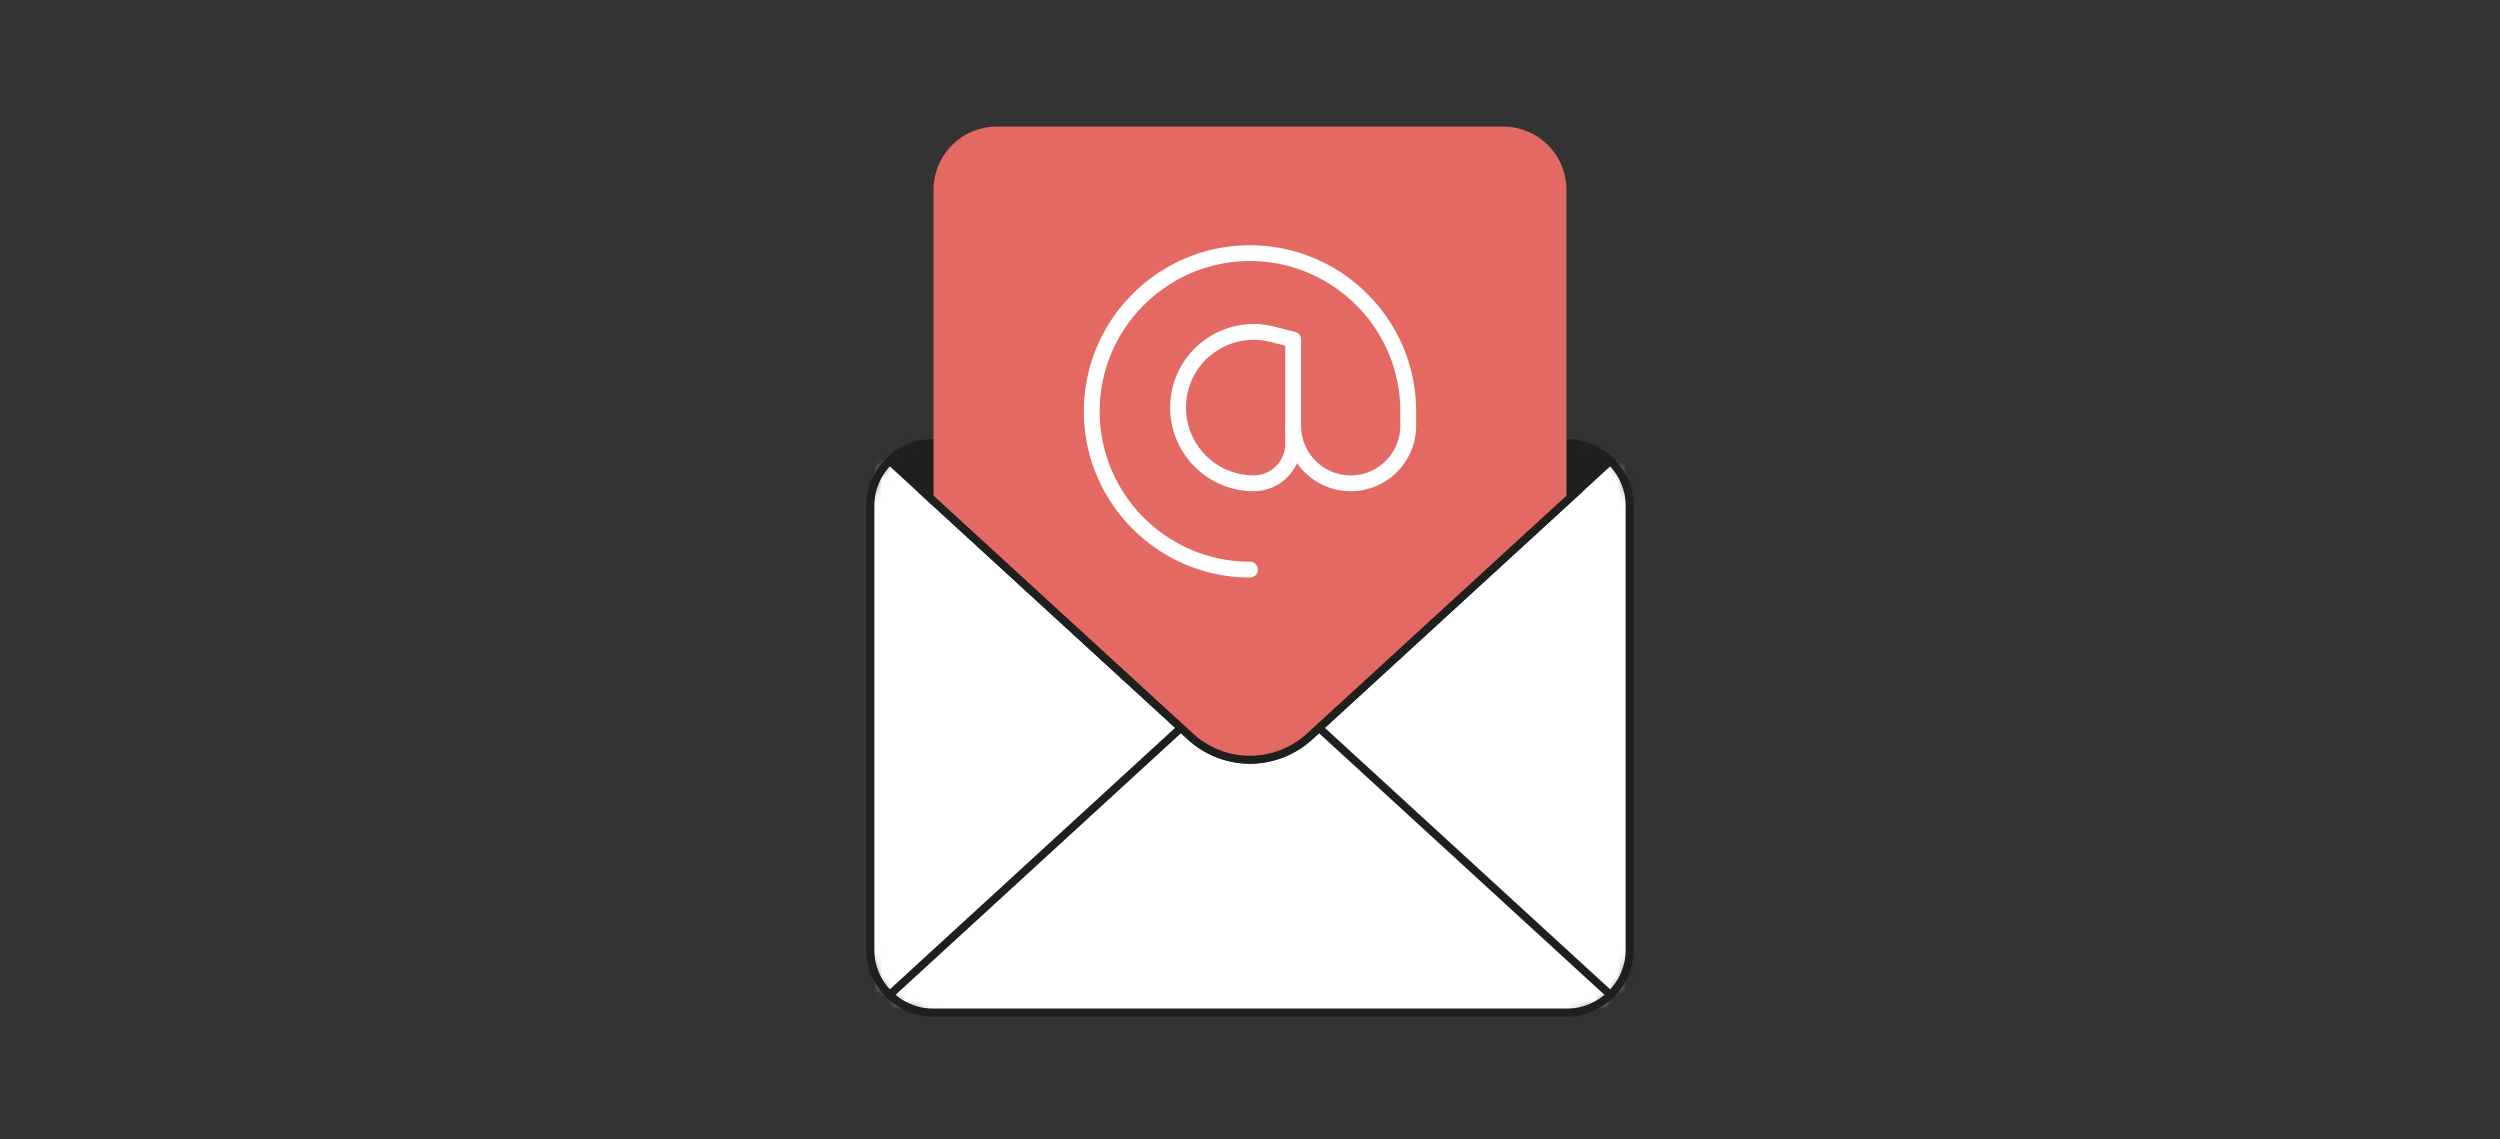 <svg width="316" height="144" viewBox="0 0 316 144" fill="none" xmlns="http://www.w3.org/2000/svg"><rect x="0" y="0" width="316" height="144" fill="#333333" stroke="none"/><g clip-path="url(#a)"><g clip-path="url(#b)"><mask id="c" style="mask-type:luminance" maskUnits="userSpaceOnUse" x="110" y="56" width="96" height="72"><path d="M198 56h-80a8 8 0 0 0-8 8v56a8 8 0 0 0 8 8h80a8 8 0 0 0 8-8V64a8 8 0 0 0-8-8z" fill="#fff"/></mask><g mask="url(#c)"><path d="M110 56l40.432 37.063a11.2 11.2 0 0 0 15.136 0L206 56h-96z" fill="#1F1F1F"/><path d="M158 96.529a11.664 11.664 0 0 1-7.906-3.099l-40.432-37.062A.5.5 0 0 1 110 55.5h96a.5.5 0 0 1 .338.868L165.906 93.43A11.668 11.668 0 0 1 158 96.529zM111.285 56.5l39.484 36.194a10.645 10.645 0 0 0 14.461 0L204.714 56.5h-93.43.001z" fill="#1F1F1F"/><path d="M165.568 93.062a11.2 11.2 0 0 1-15.136 0L110 56v72h96V56l-40.432 37.062z" fill="#fff"/><path d="M206 128.5h-96a.5.5 0 0 1-.5-.5V56a.5.5 0 0 1 .838-.368l40.432 37.062a10.645 10.645 0 0 0 14.461 0l40.432-37.062a.502.502 0 0 1 .838.368v72a.5.5 0 0 1-.5.5H206zm-95.5-1h95V57.137l-39.594 36.294c-4.508 4.133-11.305 4.133-15.812 0L110.5 57.137V127.5z" fill="#1F1F1F"/><path d="M165.568 93.062a11.201 11.201 0 0 1-15.137 0L149.272 92 110 128h96l-39.272-36-1.159 1.062h-.001z" fill="#fff"/><path d="M206 128.5h-96a.5.5 0 0 1-.338-.868l39.272-36a.499.499 0 0 1 .676 0l1.159 1.062a10.645 10.645 0 0 0 14.461 0l1.159-1.062a.499.499 0 0 1 .676 0l39.272 36a.5.5 0 0 1-.338.868H206zm-94.715-1h93.43l-37.987-34.821-.821.752c-4.508 4.133-11.305 4.133-15.812 0l-.821-.752-37.987 34.821h-.002z" fill="#1F1F1F"/></g><path d="M198 128.5h-80c-4.687 0-8.5-3.813-8.5-8.5V64c0-4.687 3.813-8.5 8.5-8.5h80c4.687 0 8.5 3.813 8.5 8.5v56c0 4.687-3.813 8.5-8.5 8.5zm-80-72c-4.136 0-7.5 3.364-7.5 7.5v56c0 4.136 3.364 7.5 7.5 7.5h80c4.136 0 7.5-3.364 7.5-7.5V64c0-4.136-3.364-7.5-7.5-7.5h-80z" fill="#1F1F1F"/><path d="M190 16a8 8 0 0 1 8 8v39l-32.432 30.062a11.201 11.201 0 0 1-15.137 0L117.999 63V24a8 8 0 0 1 8-8H190z" fill="#E46962"/><path d="M158 96.529a11.664 11.664 0 0 1-7.906-3.099l-33.842-31.021a.499.499 0 1 1 .676-.736l33.842 31.021a10.645 10.645 0 0 0 14.461 0l34.021-31.187a.499.499 0 1 1 .676.736L165.907 93.43a11.668 11.668 0 0 1-7.906 3.099H158z" fill="#1F1F1F"/><path d="M158.476 62.091c-5.826 0-10.566-4.74-10.566-10.566 0-3.275 1.481-6.312 4.063-8.327a10.483 10.483 0 0 1 9.064-1.923l2.659.665a1 1 0 0 1 .758.97v13.202a5.985 5.985 0 0 1-5.978 5.979zm-.02-19.136a8.511 8.511 0 0 0-5.253 1.818 8.512 8.512 0 0 0-3.294 6.751c0 4.724 3.843 8.566 8.566 8.566a3.984 3.984 0 0 0 3.979-3.979V43.689l-1.901-.476a8.637 8.637 0 0 0-2.097-.259v.001z" fill="#fff"/><path d="M170.728 62.091c-4.562 0-8.273-3.711-8.273-8.272h2a6.28 6.28 0 0 0 6.273 6.272A6.278 6.278 0 0 0 177 53.819v-1.818h2v1.818c0 4.562-3.711 8.272-8.272 8.272z" fill="#fff"/><path d="M158 73c-11.579 0-21-9.421-21-21s9.421-21 21-21 21 9.421 21 21a1 1 0 1 1-2 0c0-10.477-8.523-19-19-19s-19 8.523-19 19 8.523 19 19 19a1 1 0 1 1 0 2z" fill="#fff"/></g></g><defs><clipPath id="a"><path fill="#fff" d="M0 0h316v144H0z"/></clipPath><clipPath id="b"><path fill="#fff" d="M0 0h316v144H0z"/></clipPath></defs></svg>